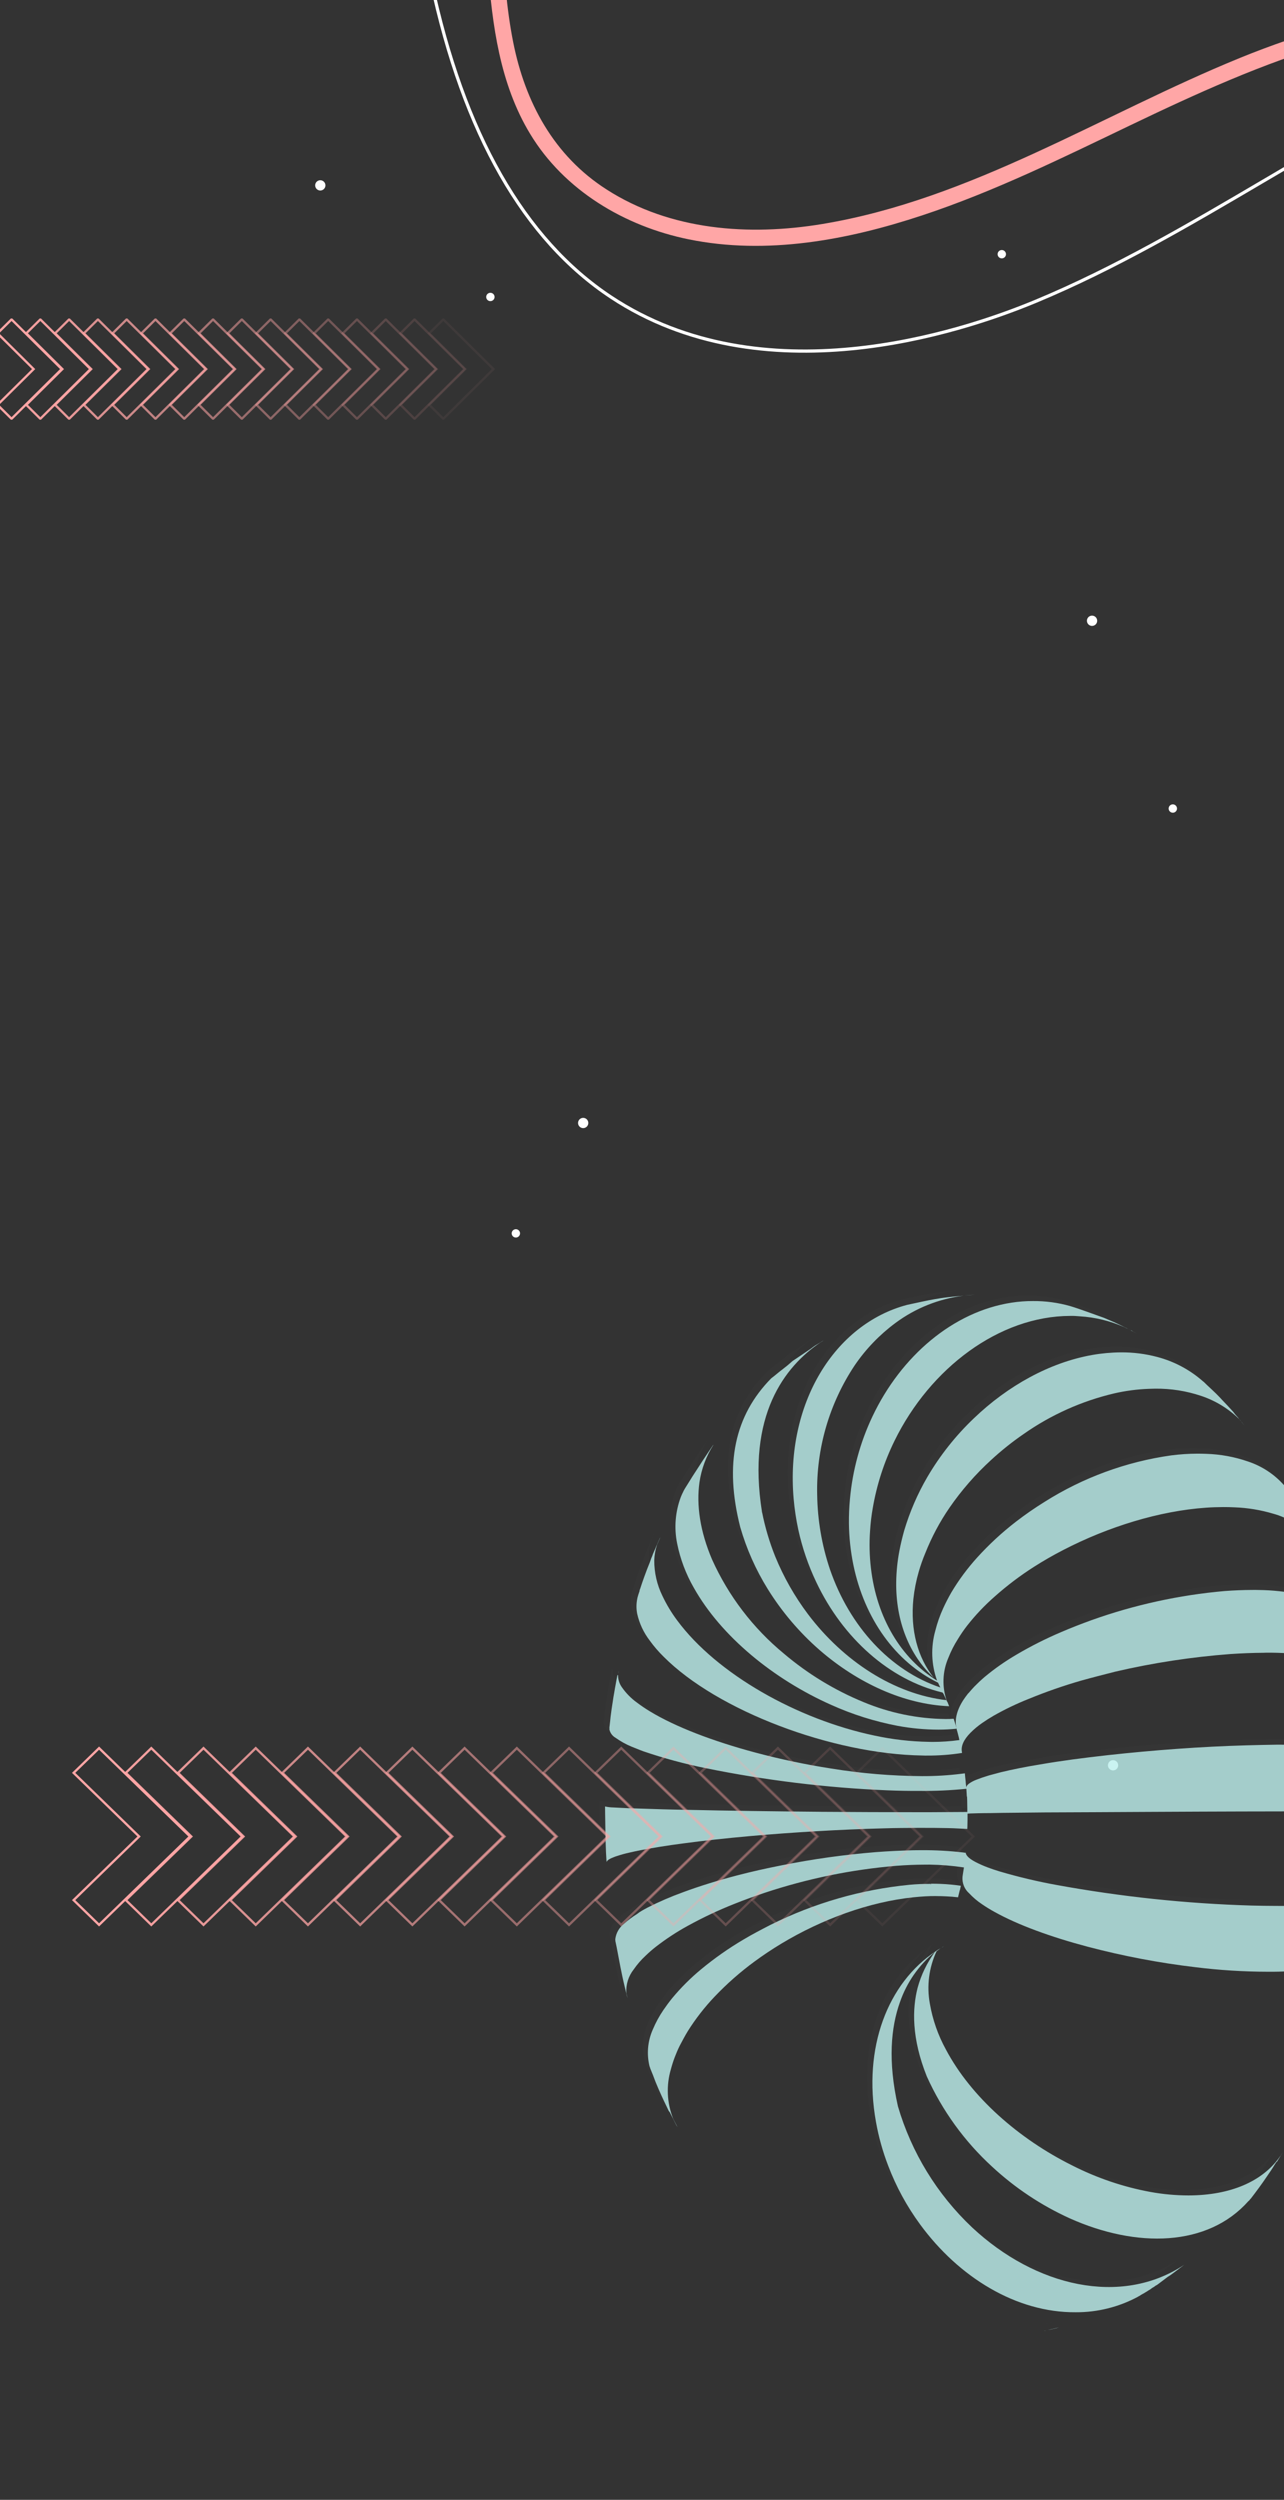 <svg width="375" height="730" viewBox="0 0 375 730" fill="none" xmlns="http://www.w3.org/2000/svg">
<rect x="0" y="0" width="375" height="730" fill="#333333" stroke="none"/>
<path d="M320.438 181.278C320.438 181.574 320.35 181.864 320.186 182.111C320.021 182.358 319.787 182.55 319.514 182.663C319.24 182.777 318.939 182.807 318.649 182.749C318.358 182.691 318.091 182.548 317.882 182.338C317.673 182.129 317.53 181.861 317.472 181.57C317.414 181.279 317.444 180.978 317.557 180.704C317.671 180.429 317.863 180.195 318.109 180.03C318.355 179.866 318.645 179.778 318.941 179.778C319.338 179.778 319.719 179.936 320 180.217C320.281 180.498 320.438 180.88 320.438 181.278Z" fill="white"/>
<path d="M170.322 329.436C171.149 329.436 171.82 328.764 171.82 327.936C171.82 327.107 171.149 326.436 170.322 326.436C169.495 326.436 168.825 327.107 168.825 327.936C168.825 328.764 169.495 329.436 170.322 329.436Z" fill="white"/>
<path d="M325.077 517C325.904 517 326.575 516.328 326.575 515.5C326.575 514.672 325.904 514 325.077 514C324.25 514 323.58 514.672 323.58 515.5C323.58 516.328 324.25 517 325.077 517Z" fill="white"/>
<path d="M95.043 54.132C95.043 54.429 94.956 54.719 94.791 54.965C94.626 55.212 94.392 55.404 94.119 55.518C93.845 55.632 93.544 55.661 93.254 55.603C92.963 55.545 92.696 55.403 92.487 55.193C92.278 54.983 92.135 54.716 92.077 54.425C92.019 54.134 92.049 53.832 92.162 53.558C92.276 53.284 92.468 53.05 92.714 52.885C92.96 52.72 93.25 52.632 93.546 52.632C93.943 52.632 94.324 52.79 94.605 53.071C94.885 53.353 95.043 53.734 95.043 54.132Z" fill="white"/>
<g clip-path="url(#clip0_2331_22434)">
<path d="M3.375 93.276L-0.722 97.335L9.817 107.783L-0.722 118.226L3.375 122.29L18.015 107.783L3.375 93.276Z" stroke="#FFA6A6" stroke-width="0.67" stroke-miterlimit="10"/>
<path opacity="0.94" d="M18.224 107.783L7.685 118.226L11.781 122.29L26.422 107.783L11.781 93.276L7.685 97.335L18.224 107.783Z" stroke="#FFA6A6" stroke-width="0.67" stroke-miterlimit="10"/>
<path opacity="0.88" d="M26.631 107.783L16.092 118.226L20.188 122.29L34.829 107.783L20.188 93.276L16.092 97.335L26.631 107.783Z" stroke="#FFA6A6" stroke-width="0.67" stroke-miterlimit="10"/>
<path opacity="0.81" d="M35.038 107.783L24.498 118.226L28.595 122.29L43.236 107.783L28.595 93.276L24.498 97.335L35.038 107.783Z" stroke="#FFA6A6" stroke-width="0.67" stroke-miterlimit="10"/>
<path opacity="0.75" d="M43.444 107.783L32.905 118.226L37.002 122.29L51.642 107.783L37.002 93.276L32.905 97.335L43.444 107.783Z" stroke="#FFA6A6" stroke-width="0.67" stroke-miterlimit="10"/>
<path opacity="0.69" d="M51.851 107.783L41.312 118.226L45.408 122.29L60.049 107.783L45.408 93.276L41.312 97.335L51.851 107.783Z" stroke="#FFA6A6" stroke-width="0.67" stroke-miterlimit="10"/>
<path opacity="0.63" d="M60.258 107.783L49.713 118.226L53.815 122.29L68.456 107.783L53.815 93.276L49.713 97.335L60.258 107.783Z" stroke="#FFA6A6" stroke-width="0.67" stroke-miterlimit="10"/>
<path opacity="0.56" d="M68.665 107.783L58.126 118.226L62.222 122.29L76.863 107.783L62.222 93.276L58.126 97.335L68.665 107.783Z" stroke="#FFA6A6" stroke-width="0.67" stroke-miterlimit="10"/>
<path opacity="0.5" d="M77.072 107.783L66.527 118.226L70.629 122.29L85.27 107.783L70.629 93.276L66.527 97.335L77.072 107.783Z" stroke="#FFA6A6" stroke-width="0.67" stroke-miterlimit="10"/>
<path opacity="0.44" d="M85.478 107.783L74.934 118.226L79.036 122.29L93.677 107.783L79.036 93.276L74.934 97.335L85.478 107.783Z" stroke="#FFA6A6" stroke-width="0.67" stroke-miterlimit="10"/>
<path opacity="0.38" d="M93.885 107.783L83.34 118.226L87.442 122.29L102.083 107.783L87.442 93.276L83.34 97.335L93.885 107.783Z" stroke="#FFA6A6" stroke-width="0.67" stroke-miterlimit="10"/>
<path opacity="0.31" d="M102.292 107.783L91.748 118.226L95.85 122.29L110.491 107.783L95.85 93.276L91.748 97.335L102.292 107.783Z" stroke="#FFA6A6" stroke-width="0.67" stroke-miterlimit="10"/>
<path opacity="0.25" d="M110.699 107.783L100.154 118.226L104.256 122.29L118.897 107.783L104.256 93.276L100.154 97.335L110.699 107.783Z" stroke="#FFA6A6" stroke-width="0.67" stroke-miterlimit="10"/>
<path opacity="0.19" d="M119.106 107.783L108.561 118.226L112.663 122.29L127.298 107.783L112.663 93.276L108.561 97.335L119.106 107.783Z" stroke="#FFA6A6" stroke-width="0.67" stroke-miterlimit="10"/>
<path opacity="0.13" d="M127.513 107.783L116.968 118.226L121.07 122.29L135.705 107.783L121.07 93.276L116.968 97.335L127.513 107.783Z" stroke="#FFA6A6" stroke-width="0.67" stroke-miterlimit="10"/>
<path opacity="0.06" d="M135.919 107.783L125.375 118.226L129.471 122.29L144.112 107.783L129.471 93.276L125.375 97.335L135.919 107.783Z" stroke="#FFA6A6" stroke-width="0.67" stroke-miterlimit="10"/>
</g>
<g opacity="0.9">
<g style="mix-blend-mode:multiply" opacity="0.1">
<g style="mix-blend-mode:multiply" opacity="0.1">
<path d="M190.542 449.076C190.454 449.239 190.379 449.408 190.318 449.583C189.84 451.027 189.574 452.534 189.531 454.055C189.514 457.627 190.32 461.155 191.887 464.365C193.09 466.917 194.548 469.341 196.238 471.6C207.805 487.228 231.271 500.463 253.78 505.198C259.044 506.342 264.409 506.962 269.795 507.047C270.11 507.062 270.417 507.067 270.753 507.066C273.393 507.065 276.03 506.888 278.647 506.534L278.483 505.781L277.984 503.848C277.915 503.683 277.874 503.509 277.864 503.331C277.172 500.852 277.779 498.017 279.714 494.953C280.143 494.293 280.641 493.613 281.19 492.912C281.233 492.887 281.273 492.857 281.308 492.822C281.836 492.204 282.375 491.578 282.995 490.925C283.955 489.964 284.939 489.035 286.066 488.049C288.983 485.629 292.094 483.454 295.369 481.546C299.535 479.075 303.859 476.88 308.313 474.975C311.153 473.758 314.131 472.588 317.163 471.512C329.702 467.022 342.767 464.16 356.035 462.996C358.753 462.799 361.419 462.69 363.994 462.685C364.67 462.664 365.321 462.678 365.953 462.689C369.954 462.727 373.942 463.155 377.86 463.966C382.723 465.047 386.273 466.734 388.446 468.92C389.128 469.617 389.697 470.416 390.133 471.288L390.836 473.758L390.772 473.317L390.696 472.97L390.794 473.301L391.933 477.735L392.141 478.59L392.189 478.654C392.855 481.523 393.6 485.412 394.226 488.362C394.123 487.907 393.94 487.475 393.684 487.085C393.213 486.355 392.597 485.73 391.875 485.248C389.663 483.681 385.951 482.472 380.83 481.786C376.628 481.232 372.392 480.972 368.153 481.007C367.876 480.997 367.583 481.033 367.306 481.024C364.193 481.115 360.994 481.277 357.708 481.51C346.391 482.369 335.155 484.09 324.099 486.659C320.743 487.507 317.377 488.363 314.119 489.272C308.926 490.73 303.816 492.467 298.811 494.476C295.291 495.876 291.874 497.521 288.585 499.399C287.406 500.071 286.267 500.795 285.287 501.485C284.057 502.339 282.904 503.3 281.842 504.357C279.817 506.409 279.002 508.322 279.355 509.995C279.357 510.081 279.371 510.167 279.396 510.25C276.034 510.773 272.635 511.028 269.232 511.013C268.769 511.025 268.301 511.008 267.86 511.004C241.403 510.599 207.867 497.871 192.223 482.135C190.741 480.682 189.386 479.104 188.174 477.42C186.396 475.112 185.145 472.442 184.51 469.599C184.224 468.137 184.234 466.632 184.541 465.175C184.599 464.877 184.675 464.582 184.769 464.294L184.796 464.173L185.222 462.907L185.238 462.793C185.283 462.608 185.387 462.411 185.43 462.244C185.472 462.077 185.43 462.244 185.43 462.244C185.771 461.177 186.176 459.994 186.587 458.841C187.101 457.424 187.651 455.964 188.243 454.538L188.678 453.35C188.774 453.143 188.83 452.949 188.913 452.768C188.996 452.571 189.069 452.369 189.132 452.165L189.853 450.507C190.045 450.025 190.253 449.564 190.472 449.095C190.692 448.626 190.865 448.141 191.084 447.672C191.132 447.535 191.226 447.414 191.274 447.276C191.251 447.381 191.215 447.483 191.164 447.578L190.948 448.095L191.426 447.009L190.847 448.34L190.542 449.076Z" fill="#BEF0ED"/>
</g>
<g style="mix-blend-mode:multiply" opacity="0.1">
<path d="M178.956 487.585C178.953 488.815 179.32 490.018 180.011 491.037C181.244 492.822 182.779 494.379 184.547 495.637C185.607 496.438 186.835 497.281 188.207 498.117C195.733 502.701 206.753 506.89 219.005 510.165C226.333 512.118 233.759 513.68 241.253 514.843C250.007 516.269 258.858 517.009 267.726 517.057C271.534 517.072 275.339 516.846 279.118 516.379C279.486 516.353 279.871 516.282 280.242 516.238C280.307 517.015 280.387 517.814 280.484 518.5L280.492 518.645C280.534 519.103 280.549 519.614 280.618 520.152C280.618 520.235 280.629 520.317 280.651 520.397C280.607 520.025 280.886 519.613 281.433 519.199C282.136 518.715 282.895 518.318 283.692 518.016C284.638 517.639 285.84 517.22 287.251 516.812C288.27 516.531 289.44 516.205 290.714 515.883C293.995 515.092 297.94 514.287 302.232 513.609C308.149 512.513 314.833 511.697 321.948 510.893C335.032 509.442 349.444 508.388 362.454 508.022C365.626 507.936 368.716 507.897 371.646 507.825C374.576 507.754 377.749 507.87 380.365 507.985C384.915 508.043 389.451 508.499 393.921 509.347C394.719 509.517 395.492 509.789 396.22 510.158C396.607 510.308 396.932 510.587 397.137 510.949C397.151 511.083 397.158 511.219 397.157 511.355L397.181 511.252L397.21 511.871C397.377 513.432 397.473 514.944 397.537 516.345C397.53 516.536 397.56 516.733 397.563 516.916L397.572 517.128C397.642 518.761 397.694 520.728 397.741 522.666L397.756 523.177C397.743 523.36 397.746 523.544 397.766 523.726C397.79 524.382 397.816 525.02 397.823 525.655L397.839 526.234C397.828 526.358 397.827 526.483 397.835 526.608C397.823 526.671 397.82 526.735 397.827 526.799C397.817 526.86 397.818 526.922 397.83 526.982C397.822 527.075 397.825 527.169 397.839 527.262L397.816 527.364C397.816 527.364 397.221 527.358 396.247 527.318L393.138 527.288C389.503 527.252 383.803 527.273 376.247 527.247L372.442 527.254C365.284 527.264 357.413 527.29 349.359 527.32L333.873 527.398C322.972 527.452 312.423 527.528 303.594 527.603L291.176 527.724C289.887 527.737 288.722 527.757 287.699 527.787C286.257 527.797 285.065 527.804 284.091 527.831C281.979 527.892 280.956 527.922 280.924 527.947C280.92 529.147 280.914 530.568 280.885 531.736C280.861 531.916 280.851 532.098 280.857 532.279C280.861 532.324 280.855 532.369 280.839 532.411C279.1 532.342 277.297 532.186 275.168 532.158C272.631 532.102 269.8 532.082 266.686 532.089C263.339 532.122 259.959 532.111 256.351 532.223C243.779 532.544 229.996 533.36 217.398 534.494C210.395 535.112 203.762 535.838 197.879 536.622C193.271 537.219 189.095 537.894 185.609 538.571L185.581 538.154L185.609 538.571C184.372 538.808 183.254 539.046 182.253 539.284C180.841 539.6 179.447 539.989 178.075 540.45C176.519 541.001 175.668 541.526 175.505 542.003L175.489 542.116L175.388 540.709L175.331 539.673L175.328 539.557C175.179 536.078 175.11 531.611 175.063 527.82L175.043 525.829C175.809 526.005 176.591 526.098 177.377 526.106C178.51 526.178 179.998 526.251 181.812 526.331L185.265 526.438L185.264 526.861L185.265 526.438C189.195 526.573 193.877 526.679 199.295 526.82C210.471 527.062 224.142 527.26 237.699 527.374L237.958 527.381C247.88 527.458 257.748 527.509 266.539 527.496L269.919 527.507C274.408 527.489 277.986 527.45 280.833 527.425C280.837 526.849 280.843 526.254 280.822 525.646L280.795 523.98L280.751 522.985C280.727 522.965 280.707 522.939 280.695 522.91L280.68 522.668L280.646 522.019L280.561 520.634C276.013 521.102 271.442 521.311 266.871 521.26C263.833 521.278 260.679 521.232 257.433 521.087C239.661 520.348 221.977 518.193 204.547 514.642C198.342 513.397 192.225 511.748 186.235 509.705C184.937 509.236 183.807 508.723 182.722 508.312C181.078 507.649 179.524 506.784 178.095 505.736C177.659 505.484 177.277 505.147 176.973 504.745C176.67 504.343 176.45 503.884 176.328 503.395L176.324 503.212C176.332 503.149 176.335 503.085 176.332 503.021L176.291 502.967L176.307 502.854L176.55 500.765L176.561 500.623L176.686 499.516C176.87 498.062 177.101 496.471 177.349 494.902L177.504 493.857C177.647 492.974 177.84 492.069 177.959 491.221L177.988 491.081L178.022 490.903L178.469 488.458L178.435 488.703L178.477 488.469C178.511 488.224 178.551 488.009 178.601 487.785C178.652 487.562 178.617 487.672 178.625 487.616C178.649 487.465 178.683 487.315 178.726 487.169L178.683 487.47C178.683 487.47 178.94 487.563 178.956 487.585Z" fill="#BEF0ED"/>
</g>
<g style="mix-blend-mode:multiply" opacity="0.1">
<path d="M179.087 486.575C179.087 486.575 179.113 486.454 179.14 486.4C179.084 486.662 179.056 486.936 178.984 487.176L179.087 486.575Z" fill="#BEF0ED"/>
</g>
<g style="mix-blend-mode:multiply" opacity="0.1">
<path d="M306.291 678.44L305.439 678.628C305.094 678.686 304.758 678.754 304.425 678.804C305.533 678.574 306.651 678.336 307.694 678.021C307.264 678.21 306.778 678.325 306.291 678.44Z" fill="#BEF0ED"/>
</g>
<g style="mix-blend-mode:multiply" opacity="0.1">
<path d="M274.182 566.708C273.967 566.87 273.701 566.987 273.459 567.136C273.62 567.014 273.803 566.876 274.077 566.77L274.182 566.708Z" fill="#BEF0ED"/>
</g>
<g style="mix-blend-mode:multiply" opacity="0.1">
<path d="M235.305 392.208C235.344 392.186 235.38 392.159 235.412 392.127L235.509 392.054L236.078 391.624C236.518 391.292 237.028 391.007 237.544 390.685C238.06 390.363 238.492 390.088 238.983 389.801C238.704 390.012 238.436 390.214 238.138 390.355C236.731 391.283 235.546 392.059 234.521 392.733C235.557 392.051 236.765 391.24 238.138 390.355C227.61 397.446 216.508 411.747 221.001 439.934C220.722 440.145 220.453 440.347 220.109 440.472C220.389 440.262 220.706 440.123 221.009 439.945C221.886 444.38 223.174 448.725 224.857 452.921C227.303 458.924 230.518 464.584 234.42 469.76C244.815 483.525 259.585 493.126 274.846 494.87L274.293 493.602L274.017 493.035L273.803 492.64C258.339 488.975 244.704 476.814 236.948 460.448C234.613 455.556 232.849 450.41 231.691 445.114C231.052 442.118 230.593 439.087 230.315 436.036C227.92 408.306 242.227 385.075 263.461 379.459C265.147 379.08 266.591 378.781 267.81 378.519C267.885 378.462 268.038 378.465 268.183 378.456C269.345 378.186 270.429 377.991 271.483 377.802C272.537 377.613 274.011 377.376 275.397 377.224C275.951 377.176 276.5 377.099 277.075 377.035C277.987 376.97 278.923 376.871 279.972 376.786C272.773 377.667 265.925 380.399 260.096 384.715C255.454 388.144 251.422 392.329 248.168 397.095C240.64 408.319 236.767 421.596 237.082 435.107C237.12 437.779 237.315 440.446 237.669 443.095C238.248 447.789 239.309 452.412 240.836 456.889C246.59 473.619 258.495 486.48 273.048 491.372L273.104 491.448C272.871 490.983 272.622 490.497 272.403 490.005C259.993 483.932 250.921 471.36 247.68 455.615C246.86 451.593 246.424 447.502 246.378 443.397C246.347 441.031 246.44 438.664 246.656 436.308C247.392 427.892 249.618 419.674 253.23 412.038C261.627 394.333 276.85 381.404 293.881 378.794C299.582 377.909 305.406 378.247 310.966 379.784C313.964 380.673 317.893 382.124 320.827 383.196C321.816 383.612 322.813 384.04 323.724 384.464C324.131 384.646 324.511 384.814 324.915 385.015L325.338 385.218C325.923 385.501 326.554 385.801 327.163 386.116L327.381 386.204L327.532 386.293L327.756 386.41L328.311 386.699L328.262 386.635L328.311 386.699L328.823 386.953L328.75 386.856L329.198 387.092L329.246 387.156L330.53 387.873C329.729 387.415 328.915 386.985 328.101 386.554L326.732 385.902C322.647 384.107 318.277 383.052 313.823 382.786C312.911 382.716 312.028 382.641 311.054 382.668C290.366 382.712 270.236 397.83 259.744 419.123C256.696 425.332 254.553 431.947 253.383 438.764C253.002 440.947 252.74 443.148 252.598 445.36C252.346 449.026 252.434 452.707 252.86 456.357C254.552 470.81 261.606 482.629 272.174 489.166C270.487 484.469 270.309 479.363 271.665 474.561C272.227 472.332 272.99 470.159 273.945 468.068C274.626 466.559 275.415 465.036 276.306 463.47L276.444 463.652L276.306 463.47C278.485 459.803 281.031 456.367 283.904 453.213C287.342 449.405 291.115 445.913 295.177 442.778C297.872 440.743 300.664 438.769 303.577 436.957C314.8 429.869 327.399 425.245 340.542 423.39C343.105 423.065 345.685 422.896 348.269 422.883C349.111 422.905 349.967 422.899 350.769 422.934C354.933 423.066 359.053 423.826 362.99 425.187C367.035 426.521 370.656 428.898 373.489 432.078C374.15 432.831 374.755 433.631 375.297 434.473L375.795 435.311L378.899 441.296L379.012 441.446L379.183 441.806L379.443 442.15C380.527 444.501 381.75 447.438 382.815 449.719C382.295 448.709 381.668 447.759 380.944 446.884C378.144 443.77 374.51 441.523 370.473 440.409C366.785 439.302 362.97 438.67 359.122 438.528C358.064 438.467 356.98 438.459 355.836 438.463C354.154 438.469 352.497 438.507 350.788 438.633C337.159 439.585 322.242 444.19 309.156 450.953C306.196 452.48 303.335 454.118 300.613 455.871C296.548 458.427 292.693 461.304 289.086 464.474C286.115 467.067 283.399 469.936 280.974 473.045C279.997 474.292 279.096 475.597 278.277 476.953C277.168 478.683 276.233 480.519 275.486 482.433C273.748 486.462 273.603 491.001 275.078 495.133L275.127 495.197L275.241 495.348L275.734 496.56C262.496 496.02 249.036 489.829 237.915 480.17C232.007 475.013 226.901 469.004 222.765 462.341C219.263 456.717 216.559 450.634 214.729 444.266C210.061 425.872 213.05 411.678 223.813 400.768L224.18 400.406C224.249 400.371 224.31 400.325 224.363 400.269C225.007 399.782 225.632 399.226 226.325 398.669C226.529 398.515 226.7 398.385 226.883 398.247L227.012 398.15C228.171 397.274 229.103 396.453 229.924 395.799C229.022 396.48 228.053 397.296 226.883 398.247C227.981 397.334 229.054 396.456 230.007 395.686C231.462 394.755 233.565 393.387 235.305 392.208Z" fill="#BEF0ED"/>
</g>
<g style="mix-blend-mode:multiply" opacity="0.1">
<path d="M187.6 555.428C190.978 553.712 194.46 552.208 198.026 550.927C202.746 549.184 208.068 547.525 213.701 546.053C217.928 544.952 222.252 543.98 226.71 543.074C235.82 541.247 245.03 539.956 254.291 539.208C257.971 538.924 261.577 538.764 265.01 538.666C265.868 538.642 266.692 538.661 267.529 538.653C271.638 538.611 275.747 538.831 279.829 539.312L280.477 539.412L280.53 539.102C280.434 540.001 281.349 541.013 283.317 542.056C284.498 542.676 285.719 543.219 286.971 543.68C288.003 544.064 289.229 544.436 290.465 544.868C295.954 546.488 301.525 547.813 307.155 548.839C325.91 552.265 344.897 554.271 363.954 554.841C366.441 554.918 368.898 554.935 371.25 554.946C376.993 555.018 382.734 554.699 388.434 553.99C390.099 553.773 391.746 553.431 393.36 552.967C395.326 552.377 396.483 551.655 396.817 550.846C396.817 550.846 396.817 550.846 396.892 550.789L396.939 550.517L396.906 550.964L396.642 553.204L396.32 556.195L396.174 557.385L395.805 559.956C395.486 561.765 395.247 563.547 394.983 565.163C394.888 565.572 394.83 565.987 394.772 566.401C394.756 566.556 394.732 566.71 394.698 566.862L394.621 567.139L394.603 567.271C394.027 569.122 391.966 570.679 388.536 571.852C386.29 572.582 383.982 573.106 381.642 573.417C377.347 573.995 373.017 574.267 368.684 574.232C361.622 574.197 354.569 573.729 347.564 572.833C336.949 571.588 326.434 569.601 316.097 566.887C305.305 564.028 295.643 560.499 288.815 556.703C287.434 555.925 286.28 555.245 285.126 554.431C283.783 553.522 282.545 552.466 281.434 551.284C279.841 549.553 279.195 547.917 279.475 546.457C279.477 546.375 279.489 546.292 279.51 546.212L279.567 545.798L279.728 544.783L279.9 543.692C276.566 543.191 273.203 542.914 269.833 542.864L268.315 542.864C265.674 542.88 262.949 542.993 260.141 543.203C247.076 544.297 234.189 546.943 221.75 551.085C218.689 552.099 215.705 553.172 212.846 554.32C208.192 556.171 203.656 558.307 199.264 560.715C195.987 562.51 192.857 564.563 189.906 566.855C188.885 567.66 187.906 568.517 186.973 569.424C185.642 570.638 184.453 571.999 183.429 573.483C181.876 575.446 181.116 577.922 181.299 580.419L181.362 580.658C181.463 581.037 181.558 581.454 181.684 581.865L181.445 581.169L180.757 578.316C179.933 574.993 179.141 570.617 178.443 566.947L178.079 565.215L178.045 564.634C178.147 563.762 178.42 562.92 178.85 562.155C179.28 561.391 179.857 560.719 180.549 560.18C181.72 559.109 182.989 558.151 184.339 557.318C185.392 556.657 186.437 556.054 187.6 555.428Z" fill="#BEF0ED"/>
</g>
<g style="mix-blend-mode:multiply" opacity="0.1">
<path d="M223.565 560.454C236.252 554.131 249.992 550.19 264.101 548.827C266.17 548.664 268.221 548.566 270.228 548.568L270.333 548.707L270.431 548.836L270.303 548.511C271.312 548.508 272.289 548.529 273.245 548.566C275.206 548.649 277.162 548.832 279.105 549.114L278.901 550.094L278.858 550.261L278.832 550.383L278.767 550.431L278.303 552.316C277.188 552.18 276.039 552.087 274.854 552.037C273.921 551.984 272.963 551.965 271.983 551.963L271.772 551.684L271.845 551.781L271.983 551.963C269.768 551.961 267.555 552.079 265.354 552.316C252.43 553.645 238.68 558.634 226.691 565.866C223.998 567.479 221.393 569.21 218.918 571.045C214.7 574.125 210.768 577.579 207.171 581.366C204.251 584.444 201.642 587.803 199.384 591.394L199.189 591.002L199.384 591.394C198.49 592.845 197.736 594.325 197.009 595.684C195.929 597.876 195.068 600.169 194.44 602.53C193.043 607.258 193.268 612.317 195.077 616.903L195.272 617.295L196.371 619.399C196.095 619.034 195.903 618.623 195.7 618.22L195.659 618.166L194.102 615.076L193.993 614.821L193.92 614.725L193.782 614.542L193.186 613.306C192.664 612.234 192.151 611.154 191.666 610.087C191.102 608.827 190.489 607.435 190.028 606.266L189.724 605.484L189.173 604.062L189.043 603.756L188.432 602.211L188.28 601.719L188.231 601.654C187.342 598.061 187.681 594.274 189.194 590.895C190.022 588.885 191.063 586.97 192.297 585.18C193.095 584.004 193.917 582.861 194.89 581.671L195.061 582.098L194.89 581.671C197.424 578.619 200.237 575.812 203.293 573.285C207.189 570.054 211.341 567.144 215.708 564.584C218.187 563.268 220.822 561.801 223.565 560.454Z" fill="#BEF0ED"/>
</g>
<g style="mix-blend-mode:multiply" opacity="0.1">
<path d="M303.553 678.989L303.427 679L303.801 678.937L303.553 678.989Z" fill="#BEF0ED"/>
</g>
<g style="mix-blend-mode:multiply" opacity="0.1">
<path d="M283.287 376.442C282.205 376.483 281.126 376.573 280.093 376.678L283.287 376.442Z" fill="#BEF0ED"/>
</g>
<g style="mix-blend-mode:multiply" opacity="0.1">
<path d="M202.727 431.276C201.797 437.947 202.909 445.604 206.408 453.787L206.289 453.876L206.408 453.787C211.199 464.443 218.38 473.853 227.394 481.287C234.361 487.197 242.213 491.974 250.664 495.445C258.241 498.62 266.357 500.31 274.571 500.423C275.367 500.428 276.212 500.363 276.917 500.337L277.483 502.135L277.79 503.235C276.038 503.417 274.278 503.508 272.517 503.508L272.619 503.33L272.517 503.508C268.508 503.504 264.509 503.138 260.565 502.417C253.866 501.131 247.339 499.073 241.114 496.284C224.265 488.775 208.995 476.28 201.023 462.085C201.255 461.663 201.5 461.242 201.757 460.823C201.508 461.23 201.267 461.648 201.015 462.074C198.686 458.058 197.041 453.683 196.145 449.128C195.224 444.61 195.595 439.924 197.214 435.607C197.289 435.551 197.292 435.397 197.345 435.289C197.508 434.88 197.708 434.476 197.909 434.071L198.069 433.748C198.179 433.513 198.307 433.281 198.433 433.068L198.487 433.028C199.035 432.125 199.64 431.162 200.259 430.172C200.36 429.994 200.47 429.827 200.591 429.652C202.526 426.589 204.708 423.271 206.666 420.394L206.784 420.304C204.666 423.631 203.283 427.371 202.727 431.276Z" fill="#BEF0ED"/>
</g>
<g style="mix-blend-mode:multiply" opacity="0.1">
<path d="M267.152 647.956C263.301 642.691 260.169 636.937 257.839 630.845C256.251 626.678 255.054 622.372 254.263 617.983C250.386 596.261 257.756 577.443 271.746 568.193C272.175 567.869 272.654 567.609 273.113 567.347C272.791 567.59 272.501 567.809 271.975 568.206C269.733 572.974 269.028 578.32 269.956 583.506C270.768 588.217 272.354 592.762 274.65 596.956C281.983 610.774 295.931 623.036 311.561 630.808C318.761 634.458 326.447 637.057 334.385 638.525C338.059 639.199 341.786 639.539 345.521 639.541C357.934 639.524 367.035 635.366 371.956 628.531C372.052 628.458 372.122 628.304 372.194 628.199C372.266 628.094 372.194 628.199 372.258 628.15C372.323 628.101 372.258 628.15 372.258 628.15C372.529 627.727 372.778 627.32 373.008 626.91C372.839 627.223 372.633 627.53 372.475 627.835C372.079 628.471 371.726 629.075 371.33 629.711C371.33 629.711 371.244 629.776 371.212 629.8C371.178 629.837 371.138 629.867 371.094 629.89C370.729 630.434 370.365 630.979 370.015 631.564C369.664 632.149 369.385 632.495 369.056 632.996C368.727 633.498 368.52 633.805 368.266 634.183C366.959 636.114 365.159 638.553 363.637 640.511C363.444 640.657 363.323 640.9 363.173 641.081C363.127 641.108 363.084 641.141 363.045 641.178L362.98 641.227C351.09 654.64 330.325 655.029 310.794 646.291C302.445 642.503 294.763 637.39 288.046 631.149C280.003 623.761 273.536 614.824 269.031 604.875C264.54 593.615 264.794 585.043 266.402 578.956C267.394 575.166 269.091 571.596 271.405 568.434C266.697 572.281 263.156 577.367 261.182 583.117C258.593 590.384 257.611 600.247 260.599 613.468C264.556 626.98 272.036 639.196 282.27 648.864C300.72 666.106 325.704 672.04 344.226 659.773C344.537 659.538 344.87 659.286 345.203 659.035L344.838 659.311C344.731 659.392 344.634 659.465 344.537 659.538L344.366 659.668C344.108 659.862 343.85 660.057 343.592 660.251L342.873 660.795C342.755 660.884 342.658 660.957 342.551 661.038C342.164 661.33 341.767 661.63 341.381 661.922C340.747 662.4 340.103 662.887 339.391 663.306C339.201 663.433 339.018 663.571 338.844 663.72C338.607 663.898 338.393 664.06 338.178 664.222L337.899 664.433C337.77 664.53 337.63 664.636 337.491 664.741L337.351 664.847C337.115 665.025 336.9 665.187 336.664 665.366C336.428 665.544 336.181 665.73 335.853 665.877C335.703 665.99 335.542 666.112 335.402 666.217L334.827 666.55C334.645 666.688 334.451 666.834 334.28 666.964L333.64 667.345C333.64 667.345 333.576 667.394 333.544 667.418C333.308 667.597 333.023 667.711 332.77 667.868C332.576 667.993 332.374 668.106 332.166 668.206L332.059 668.287L331.559 668.563C331.484 668.62 331.43 668.661 331.344 668.725L330.785 669.012C330.785 669.012 330.785 669.012 330.71 669.069C325.127 672.087 318.873 673.65 312.526 673.613C295.345 673.723 278.487 663.456 267.152 647.956Z" fill="#BEF0ED"/>
</g>
<g style="mix-blend-mode:multiply" opacity="0.1">
<path d="M360.977 413.522L360.669 413.114C357.467 409.882 353.546 407.453 349.227 406.024C344.914 404.579 340.389 403.87 335.841 403.926C335.216 403.925 334.568 403.96 333.933 403.967C330.532 404.102 327.151 404.55 323.833 405.306C314.342 407.54 305.365 411.567 297.385 417.169C294.055 419.461 290.89 421.986 287.916 424.724C283.333 428.909 279.24 433.601 275.715 438.709C272.897 442.831 270.54 447.251 268.69 451.888C267.961 453.658 267.342 455.471 266.837 457.317C266.09 459.91 265.566 462.562 265.27 465.244C264.353 474.367 266.516 482.344 271.253 488.327L271.44 488.574L271.253 488.327L271.489 488.638C271.406 488.504 271.311 488.379 271.205 488.262C264.133 481.666 260.128 471.876 260.271 460.387C260.294 457.303 260.595 454.226 261.169 451.195C261.539 449.229 262.012 447.287 262.573 445.262C264.198 439.807 266.464 434.564 269.324 429.643C273.031 423.315 277.607 417.538 282.919 412.481C292.868 402.927 305.127 396.164 317.485 393.998C320.259 393.492 323.072 393.235 325.892 393.23C329.479 393.203 333.054 393.656 336.52 394.578C341.451 395.883 346.011 398.315 349.843 401.681L350.069 401.847L351.1 402.856C351.959 403.657 352.828 404.451 353.665 405.269L354.834 406.46L355.417 407.099C356.516 408.241 357.583 409.408 358.666 410.597L359.169 411.263C359.436 411.617 359.769 411.923 360.055 412.28L360.241 412.526L360.404 412.741L361.214 413.68C361.417 413.949 361.644 414.249 361.879 414.561L362.99 416.032L361.968 414.679L360.977 413.522Z" fill="#BEF0ED"/>
</g>
</g>
<path opacity="0.9" d="M192.095 450.686C192.006 450.848 191.931 451.018 191.87 451.192C191.392 452.637 191.127 454.144 191.083 455.665C191.066 459.237 191.872 462.764 193.439 465.974C194.642 468.526 196.1 470.95 197.79 473.209C209.357 488.838 232.823 502.073 255.332 506.807C260.596 507.952 265.961 508.572 271.347 508.657L272.305 508.675C274.943 508.677 277.578 508.496 280.191 508.132L280.035 507.39C279.898 506.785 279.71 506.135 279.536 505.457C279.47 505.288 279.427 505.111 279.408 504.93C278.724 502.462 279.331 499.626 281.267 496.563C281.695 495.902 282.193 495.223 282.742 494.521C282.779 494.488 282.819 494.458 282.861 494.432C283.389 493.814 283.928 493.188 284.547 492.535C285.499 491.563 286.484 490.634 287.619 489.658C290.535 487.238 293.647 485.063 296.921 483.156C301.112 480.685 305.461 478.494 309.94 476.595C312.781 475.378 315.758 474.208 318.793 473.114C331.335 468.637 344.397 465.782 357.663 464.616C360.372 464.408 363.047 464.311 365.633 464.297C366.297 464.284 366.94 464.287 367.581 464.309C371.582 464.347 375.569 464.775 379.487 465.586C384.343 466.657 387.9 468.354 390.074 470.54C390.768 471.223 391.359 472.004 391.825 472.859L391.866 472.913C392.103 473.762 392.315 474.58 392.558 475.391L392.497 474.931L392.428 474.595L392.508 474.923C392.922 476.432 393.309 477.927 393.655 479.368L393.862 480.223L393.911 480.287C394.577 483.156 395.322 487.045 395.948 489.995C395.845 489.54 395.661 489.108 395.406 488.719C394.932 487.985 394.313 487.356 393.588 486.87C391.377 485.304 387.673 484.105 382.544 483.409C378.339 482.855 374.1 482.592 369.859 482.619C369.59 482.62 369.307 482.648 369.019 482.646C365.895 482.662 362.658 482.796 359.333 483.014C348.018 483.867 336.786 485.586 325.734 488.155C322.368 489.011 319.002 489.867 315.743 490.777C310.534 492.282 305.411 494.068 300.395 496.128C296.875 497.529 293.456 499.17 290.162 501.041C288.99 501.723 287.852 502.448 286.872 503.137C285.637 503.986 284.484 504.948 283.426 506.009C281.401 508.061 280.598 509.966 280.94 511.647C280.939 511.73 280.95 511.812 280.973 511.892C277.614 512.424 274.217 512.682 270.817 512.665C270.354 512.678 269.886 512.66 269.436 512.646C242.988 512.251 209.451 499.523 193.8 483.776C192.32 482.327 190.968 480.753 189.758 479.072C187.981 476.764 186.73 474.094 186.094 471.251C185.808 469.789 185.819 468.285 186.125 466.827C186.178 466.528 186.255 466.233 186.354 465.946L186.38 465.825L186.809 464.54L186.769 464.486C186.814 464.301 186.918 464.104 186.972 463.929C187.025 463.754 186.972 463.929 186.972 463.929C187.313 462.862 187.718 461.679 188.139 460.518C188.643 459.109 189.203 457.641 189.785 456.223L190.212 455.024C190.316 454.828 190.372 454.634 190.455 454.453C190.538 454.272 190.617 454.044 190.673 453.85L191.405 452.184C191.587 451.71 191.795 451.249 192.017 450.761C192.238 450.273 192.417 449.818 192.636 449.349C192.684 449.212 192.778 449.09 192.826 448.953C192.804 449.058 192.767 449.16 192.717 449.255L192.501 449.772L192.971 448.675L192.391 450.007C192.271 450.249 192.183 450.467 192.095 450.686Z" fill="#BEF0ED"/>
<path opacity="0.9" d="M180.509 489.194C180.503 490.424 180.876 491.626 181.575 492.638C182.803 494.426 184.334 495.986 186.1 497.246C187.275 498.13 188.494 498.954 189.752 499.715C197.278 504.3 208.316 508.491 220.55 511.763C227.879 513.724 235.308 515.29 242.806 516.453C251.56 517.873 260.411 518.613 269.279 518.666C273.087 518.682 276.892 518.455 280.671 517.988C281.05 517.954 281.416 517.881 281.795 517.847C281.859 518.624 281.929 519.432 282.018 520.107L282.026 520.252C282.076 520.72 282.091 521.231 282.193 521.812C282.192 521.895 282.203 521.977 282.226 522.057C282.182 521.686 282.452 521.262 283 520.849C283.703 520.364 284.465 519.97 285.267 519.676C286.213 519.299 287.414 518.881 288.818 518.462C289.845 518.192 291.014 517.865 292.281 517.533C295.561 516.741 299.506 515.937 303.79 515.248C309.748 514.205 316.41 513.338 323.515 512.543C336.599 511.092 351.003 510.027 364.02 509.672C367.19 509.583 370.254 509.517 373.212 509.475C376.415 509.473 379.321 509.526 381.932 509.634C386.478 509.695 391.011 510.148 395.48 510.986C396.28 511.163 397.054 511.439 397.786 511.807C398.174 511.957 398.498 512.237 398.703 512.598C398.718 512.733 398.724 512.869 398.724 513.004L398.748 512.902L398.776 513.521C398.943 515.081 399.04 516.593 399.103 517.995C399.096 518.186 399.126 518.382 399.13 518.565L399.138 518.778C399.208 520.411 399.271 522.37 399.307 524.315L399.322 524.827C399.315 525.01 399.318 525.193 399.332 525.376L399.401 527.297C399.399 527.517 399.391 527.709 399.405 527.883C399.394 528.001 399.393 528.12 399.404 528.239L399.385 528.438L399.434 528.502C399.424 528.563 399.425 528.625 399.437 528.685C399.427 528.775 399.427 528.865 399.438 528.954L399.423 529.067L397.854 529.021C397.076 529.019 396.042 528.99 394.745 528.991C391.11 528.955 385.41 528.976 377.854 528.95L374.038 528.966C366.891 528.968 359.009 529.002 350.955 529.031L335.469 529.109C324.568 529.164 314.019 529.239 305.236 529.263L292.826 529.395C291.537 529.408 290.372 529.428 289.349 529.458C287.907 529.468 286.715 529.475 285.741 529.502C283.62 529.552 282.606 529.593 282.574 529.617C282.58 530.81 282.574 532.23 282.535 533.406C282.516 533.587 282.506 533.769 282.507 533.95C282.519 533.998 282.516 534.048 282.497 534.093C280.758 534.023 278.955 533.868 276.826 533.84C274.289 533.784 271.458 533.763 268.344 533.771C264.997 533.804 261.617 533.793 258.017 533.915C245.445 534.237 231.662 535.052 219.056 536.175C212.061 536.804 205.42 537.52 199.545 538.314C194.938 538.911 190.761 539.587 187.276 540.263L187.247 539.846L187.276 540.263C186.038 540.5 184.92 540.738 183.919 540.976C182.505 541.284 181.11 541.673 179.742 542.142C178.185 542.693 177.334 543.218 177.182 543.687C177.182 543.687 177.129 543.727 177.156 543.808L177.065 542.393L177.008 541.357L176.996 541.231C176.848 537.752 176.776 533.304 176.729 529.512L176.709 527.521C177.478 527.698 178.262 527.795 179.051 527.809C180.184 527.881 181.673 527.954 183.487 528.034C184.528 528.074 185.65 528.086 186.939 528.141L186.938 528.564L186.939 528.141C190.869 528.276 195.592 528.436 200.961 528.512C212.145 528.766 225.808 528.952 239.374 529.077L239.632 529.084C249.554 529.161 259.414 529.202 268.213 529.199L271.585 529.199C276.074 529.182 279.661 529.153 282.508 529.128C282.503 528.541 282.517 527.957 282.496 527.349L282.469 525.684L282.434 524.699C282.434 524.699 282.393 524.645 282.377 524.624L282.352 524.39L282.318 523.741L282.232 522.356C277.685 522.824 273.114 523.033 268.543 522.982C265.505 523 262.342 522.943 259.105 522.809C241.333 522.066 223.649 519.91 206.219 516.364C200.011 515.115 193.891 513.463 187.899 511.416C186.6 510.947 185.479 510.445 184.393 510.034C182.758 509.355 181.206 508.49 179.767 507.458C179.327 507.21 178.943 506.874 178.639 506.472C178.335 506.069 178.117 505.608 177.999 505.117C177.999 505.117 177.943 505.042 177.985 504.942C177.998 504.879 178.001 504.815 177.993 504.751L178.008 504.638L177.968 504.584L178.211 502.495L178.222 502.353L178.336 501.254C178.52 499.801 178.743 498.199 178.999 496.64L179.155 495.595C179.297 494.712 179.49 493.807 179.609 492.959L179.638 492.819L179.672 492.642L180.119 490.197L180.077 490.431C180.1 490.355 180.115 490.276 180.119 490.197L180.251 489.523C180.251 489.523 180.267 489.41 180.275 489.354C180.299 489.203 180.333 489.054 180.376 488.907C180.371 489.008 180.357 489.109 180.334 489.208C180.334 489.208 180.492 489.173 180.509 489.194Z" fill="#BEF0ED"/>
<path opacity="0.9" d="M180.647 488.195C180.647 488.195 180.674 488.074 180.7 488.02C180.645 488.281 180.616 488.556 180.544 488.796L180.647 488.195Z" fill="#BEF0ED"/>
<path opacity="0.9" d="M307.854 680.04L306.991 680.237L305.977 680.413C307.085 680.183 308.206 679.926 309.247 679.63C308.809 679.809 308.33 679.934 307.854 680.04Z" fill="#BEF0ED"/>
<path opacity="0.9" d="M275.745 568.31C275.52 568.48 275.254 568.596 275.012 568.745C275.173 568.624 275.356 568.486 275.63 568.38L275.745 568.31Z" fill="#BEF0ED"/>
<path opacity="0.9" d="M236.857 393.817L237.061 393.663L237.63 393.233C238.071 392.901 238.589 392.627 239.105 392.305C239.62 391.983 240.053 391.708 240.536 391.41C240.257 391.621 239.988 391.823 239.69 391.964C238.275 392.881 237.11 393.66 236.073 394.342C237.11 393.66 238.318 392.849 239.69 391.964C229.154 399.044 218.071 413.348 222.545 441.532C222.262 441.732 221.967 441.916 221.662 442.082C221.941 441.871 222.258 441.733 222.562 441.554C223.438 445.99 224.727 450.334 226.41 454.531C228.862 460.53 232.076 466.189 235.972 471.369C246.367 485.134 261.14 494.716 276.399 496.479L275.805 495.157L275.537 494.601L275.269 494.247C259.797 490.571 246.181 478.412 238.407 462.045C236.074 457.151 234.31 452.006 233.149 446.71C232.505 443.713 232.049 440.678 231.784 437.624C229.389 409.893 243.685 386.671 264.931 381.047C266.617 380.667 268.061 380.369 269.279 380.107C269.399 380.076 269.521 380.052 269.644 380.033C270.814 379.774 271.898 379.579 272.952 379.39C274.006 379.201 275.48 378.964 276.866 378.812C277.42 378.764 277.979 378.679 278.544 378.623C279.456 378.558 280.392 378.458 281.442 378.374C274.242 379.255 267.394 381.987 261.565 386.303C256.924 389.733 252.892 393.918 249.637 398.683C242.18 409.873 238.349 423.085 238.661 436.528C238.77 443.927 240.028 451.265 242.39 458.277C248.137 474.996 260.049 487.868 274.602 492.761L274.659 492.836C274.426 492.371 274.177 491.885 273.968 491.385C261.548 485.32 252.486 472.74 249.235 457.004C248.411 452.982 247.975 448.89 247.932 444.785C247.911 442.429 248.011 440.074 248.234 437.729C248.989 429.382 251.208 421.234 254.791 413.658C263.179 395.942 278.411 383.024 295.433 380.403C297.508 380.081 299.605 379.923 301.705 379.933C305.367 379.904 309.014 380.397 312.538 381.396C315.525 382.293 319.392 383.773 322.387 384.816C323.376 385.232 324.373 385.66 325.244 386.031L326.435 386.581L326.858 386.784L328.691 387.693L328.901 387.77L329.071 387.861C329.139 387.909 329.21 387.951 329.284 387.987L329.839 388.276L329.791 388.212L329.831 388.265L330.341 388.538L330.26 388.431L330.715 388.677L330.764 388.741L332.047 389.458C331.244 389.019 330.44 388.581 329.616 388.158L328.246 387.506C324.162 385.711 319.792 384.656 315.338 384.39C314.418 384.309 313.543 384.245 312.569 384.272C291.881 384.316 271.689 399.463 261.259 420.727C258.211 426.936 256.068 433.551 254.898 440.368C254.512 442.55 254.25 444.752 254.113 446.963C253.848 450.632 253.932 454.317 254.364 457.969C256.056 472.422 263.111 484.242 273.678 490.778C271.988 486.082 271.81 480.975 273.17 476.173C273.729 473.944 274.492 471.77 275.449 469.68C276.13 468.171 276.919 466.648 277.81 465.082L277.948 465.264L277.81 465.082C279.994 461.411 282.54 457.969 285.41 454.807C288.853 451.009 292.624 447.523 296.681 444.39C299.38 442.308 302.184 440.365 305.082 438.569C316.304 431.481 328.903 426.857 342.046 425.003C344.608 424.672 347.189 424.503 349.773 424.495C350.607 424.506 351.471 424.511 352.273 424.546C356.434 424.67 360.553 425.426 364.487 426.788C368.535 428.124 372.16 430.505 374.993 433.691C375.654 434.443 376.259 435.243 376.802 436.085L377.299 436.923L380.395 442.897L380.517 443.058L380.687 443.419L380.885 443.792C381.977 446.154 383.246 449.04 384.258 451.361C383.737 450.352 383.11 449.401 382.386 448.526C379.59 445.407 375.955 443.159 371.916 442.051C368.227 440.944 364.413 440.312 360.564 440.17C359.506 440.109 358.422 440.101 357.27 440.094C355.596 440.111 353.939 440.148 352.231 440.275C338.612 441.219 323.684 445.832 310.599 452.595C307.638 454.122 304.778 455.76 302.058 457.494C298.003 460.076 294.162 462.977 290.569 466.17C287.601 468.763 284.882 471.629 282.449 474.73C281.479 475.984 280.582 477.293 279.76 478.649C278.654 480.38 277.719 482.216 276.969 484.129C275.227 488.157 275.081 492.697 276.561 496.829L276.602 496.882L276.723 497.043L277.198 498.253C263.96 497.713 250.46 491.468 239.371 481.852C233.466 476.699 228.362 470.694 224.229 464.034C220.733 458.407 218.029 452.324 216.193 445.959C211.526 427.565 214.525 413.363 225.277 402.461L225.696 402.145C225.76 402.112 225.819 402.068 225.867 402.015C226.512 401.529 227.14 400.953 227.829 400.416C228.033 400.262 228.205 400.132 228.388 399.994L228.516 399.897C229.676 399.021 230.607 398.2 231.428 397.546C230.527 398.227 229.517 398.989 228.39 399.975C229.488 399.062 230.564 398.165 231.514 397.414C233.047 396.408 235.152 394.953 236.857 393.817Z" fill="#BEF0ED"/>
<path opacity="0.9" d="M189.152 557.038C192.53 555.321 196.013 553.818 199.578 552.536C204.29 550.782 209.621 549.134 215.254 547.662C219.48 546.561 223.804 545.589 228.209 544.724C237.319 542.897 246.528 541.606 255.79 540.857C259.47 540.573 263.075 540.413 266.509 540.316C267.359 540.281 268.19 540.31 269.019 540.292C273.132 540.258 277.243 540.482 281.327 540.961L281.976 541.061L282.021 540.741C281.932 541.651 282.84 542.652 284.808 543.695C285.992 544.31 287.212 544.852 288.462 545.319C289.494 545.703 290.666 546.116 291.948 546.497C297.433 548.116 303.001 549.438 308.629 550.456C327.384 553.882 346.371 555.889 365.429 556.458C367.907 556.525 370.372 556.552 372.724 556.563C378.467 556.632 384.208 556.313 389.908 555.608C391.577 555.393 393.225 555.045 394.838 554.566C396.792 553.984 397.957 553.272 398.302 552.456C398.302 552.456 398.356 552.415 398.377 552.399L398.417 552.116L398.391 552.574L398.137 554.805L397.798 557.793L397.651 558.983C397.53 559.85 397.42 560.709 397.274 561.544C396.963 563.364 396.724 565.146 396.46 566.762C396.37 567.168 396.303 567.578 396.26 567.992L396.175 568.461L396.098 568.738C396.098 568.738 396.139 568.792 396.08 568.87C395.504 570.72 393.443 572.277 390.013 573.451C387.767 574.181 385.459 574.704 383.119 575.016C378.841 575.577 374.529 575.836 370.215 575.79C363.161 575.777 356.114 575.333 349.114 574.461C338.522 573.206 328.031 571.213 317.717 568.496C306.933 565.647 297.271 562.119 290.453 558.315C289.185 557.622 287.954 556.864 286.764 556.042C285.411 555.138 284.166 554.082 283.054 552.893C282.376 552.298 281.846 551.552 281.508 550.716C281.169 549.88 281.03 548.976 281.103 548.077C281.104 548.001 281.115 547.925 281.135 547.851L281.193 547.436L281.353 546.421L281.525 545.331C278.191 544.829 274.828 544.553 271.458 544.503L269.948 544.513C267.315 544.524 264.59 544.637 261.774 544.852C248.708 545.948 235.819 548.59 223.375 552.724C220.322 553.749 217.338 554.821 214.479 555.969C209.822 557.815 205.286 559.951 200.897 562.365C197.62 564.159 194.491 566.212 191.54 568.504C190.516 569.306 189.535 570.16 188.599 571.062C187.276 572.281 186.094 573.643 185.073 575.124C183.518 577.09 182.754 579.567 182.933 582.068C182.96 582.146 182.981 582.226 182.995 582.307L183.309 583.504L183.078 582.818L182.401 579.957C181.577 576.634 180.793 572.269 180.095 568.598L179.731 566.867L179.697 566.285C179.8 565.415 180.074 564.573 180.504 563.808C180.934 563.044 181.511 562.372 182.201 561.832C183.372 560.761 184.641 559.802 185.991 558.969C186.912 558.224 187.989 557.663 189.152 557.038Z" fill="#BEF0ED"/>
<path opacity="0.9" d="M225.099 562.061C237.781 555.732 251.515 551.777 265.621 550.394C267.723 550.2 269.765 550.114 271.748 550.134L271.845 550.263L271.951 550.403L271.823 550.077C272.832 550.074 273.809 550.095 274.764 550.132C276.726 550.211 278.682 550.394 280.624 550.681L280.412 551.65L280.399 551.745L280.368 551.903L280.314 551.944L280.287 552.065L280.263 552.167L279.799 554.053C278.684 553.916 277.535 553.823 276.351 553.773C275.417 553.72 274.459 553.702 273.479 553.699L273.268 553.42L273.341 553.517L273.471 553.689C271.275 553.661 269.082 553.816 266.842 554.042C253.919 555.371 240.176 560.37 228.179 567.592C225.494 569.215 222.889 570.946 220.406 572.771C216.194 575.86 212.266 579.317 208.667 583.103C205.747 586.18 203.138 589.539 200.88 593.131L200.685 592.739L200.88 593.131C199.986 594.581 199.232 596.061 198.505 597.42C197.425 599.612 196.565 601.905 195.936 604.266C194.54 608.994 194.764 614.053 196.573 618.639L196.768 619.032L197.867 621.135C197.592 620.77 197.399 620.359 197.196 619.956L195.647 616.877L195.485 616.662L195.412 616.566L195.274 616.383L194.718 615.201C194.187 614.118 193.683 613.049 193.198 611.982C192.593 610.668 192.013 609.319 191.519 608.107L191.215 607.325L190.675 605.896L190.545 605.589L189.924 604.052L189.771 603.56L189.723 603.496C188.815 599.889 189.139 596.083 190.645 592.683C191.484 590.678 192.524 588.764 193.748 586.968C194.554 585.803 195.376 584.659 196.349 583.469L196.512 583.886L196.349 583.469C198.882 580.418 201.696 577.61 204.752 575.083C208.649 571.854 212.798 568.941 217.158 566.372C219.715 564.845 222.439 563.429 225.099 562.061Z" fill="#BEF0ED"/>
<path opacity="0.9" d="M305.106 680.599C305.076 680.618 305.047 680.64 305.02 680.663L305.394 680.6C305.298 680.592 305.202 680.591 305.106 680.599Z" fill="#BEF0ED"/>
<path opacity="0.9" d="M284.796 378.083C283.715 378.125 282.636 378.214 281.603 378.32L284.796 378.083Z" fill="#BEF0ED"/>
<path opacity="0.9" d="M204.28 432.885C203.35 439.556 204.462 447.214 207.96 455.396C207.928 455.428 207.892 455.455 207.853 455.477L207.96 455.396C212.752 466.053 219.933 475.462 228.947 482.896C235.914 488.806 243.766 493.584 252.217 497.055C259.813 500.222 267.948 501.898 276.177 501.991C276.974 501.997 277.765 501.973 278.524 501.906L279.097 503.715L279.405 504.814C277.653 504.996 275.893 505.087 274.132 505.087L274.244 504.901L274.132 505.087C270.126 505.085 266.13 504.717 262.191 503.989C255.489 502.713 248.96 500.655 242.739 497.855C225.89 490.347 210.61 477.86 202.63 463.654C202.871 463.236 203.112 462.818 203.371 462.403C203.122 462.81 202.882 463.228 202.63 463.654C200.311 459.633 198.666 455.26 197.76 450.707C196.843 446.189 197.214 441.505 198.829 437.187L198.96 436.869C199.133 436.451 199.315 436.044 199.524 435.651L199.676 435.317C199.794 435.093 199.922 434.861 200.058 434.64C200.615 433.747 201.212 432.774 201.839 431.795C201.94 431.617 202.05 431.45 202.162 431.264C204.106 428.211 206.288 424.894 208.257 422.008L208.364 421.927C206.239 425.248 204.847 428.984 204.28 432.885Z" fill="#BEF0ED"/>
<path opacity="0.9" d="M268.715 649.557C264.853 644.3 261.72 638.544 259.402 632.446C257.799 628.28 256.599 623.969 255.818 619.574C251.939 597.87 259.309 579.052 273.298 569.803C273.728 569.478 274.206 569.219 274.665 568.956C274.343 569.199 274.053 569.418 273.527 569.815C271.308 574.576 270.621 579.907 271.562 585.074C272.372 589.786 273.962 594.329 276.267 598.517C283.589 612.343 297.537 624.605 313.178 632.368C320.372 636.027 328.055 638.629 335.991 640.094C339.665 640.763 343.392 641.103 347.127 641.109C359.532 641.082 368.633 636.924 373.562 630.099C373.658 630.026 373.728 629.873 373.792 629.757C373.856 629.641 373.792 629.757 373.856 629.708C373.921 629.66 373.856 629.708 373.91 629.668C374.18 629.244 374.429 628.837 374.659 628.427C374.491 628.74 374.285 629.048 374.127 629.352C373.731 629.989 373.378 630.593 372.981 631.229C372.981 631.229 372.906 631.286 372.863 631.318C372.828 631.353 372.788 631.382 372.745 631.407C372.389 631.963 372.025 632.508 371.674 633.093C371.324 633.678 371.045 634.023 370.716 634.525C370.386 635.026 370.183 635.315 369.918 635.701C368.619 637.642 366.819 640.081 365.308 642.032C365.104 642.186 364.983 642.428 364.836 642.59C364.688 642.752 364.728 642.671 364.696 642.696L364.632 642.744C352.742 656.158 331.977 656.547 312.446 647.809C304.098 644.019 296.416 638.906 289.698 632.666C281.65 625.276 275.183 616.332 270.685 606.374C266.184 595.122 266.43 586.539 267.995 580.485C269.017 576.714 270.727 573.165 273.038 570.016C268.334 573.87 264.797 578.959 262.823 584.71C260.226 591.966 259.263 601.831 262.24 615.061C266.197 628.573 273.677 640.789 283.912 650.457C302.361 667.699 327.345 673.633 345.867 661.366C346.179 661.131 346.511 660.879 346.844 660.628L346.479 660.904C346.382 660.977 346.275 661.058 346.179 661.131L346.007 661.261C345.749 661.455 345.491 661.65 345.244 661.836L344.514 662.388C344.396 662.477 344.299 662.55 344.203 662.623C343.806 662.923 343.408 663.223 343.022 663.515C342.388 663.993 341.744 664.48 341.043 664.891C340.849 665.021 340.663 665.161 340.485 665.313C340.249 665.491 340.034 665.653 339.819 665.815L339.551 666.018C339.419 666.134 339.279 666.24 339.132 666.334L338.992 666.44C338.756 666.618 338.541 666.78 338.305 666.959C338.069 667.137 337.822 667.323 337.494 667.47C337.336 667.573 337.185 667.687 337.043 667.81L336.468 668.143C336.297 668.273 336.093 668.427 335.921 668.557L335.282 668.938C335.282 668.938 335.217 668.987 335.185 669.011C334.949 669.19 334.672 669.314 334.42 669.471C334.167 669.628 334.044 669.755 333.815 669.81L333.729 669.875L333.219 670.159C333.144 670.216 333.09 670.256 333.004 670.321L332.454 670.619C332.454 670.619 332.389 670.667 332.368 670.684C326.782 673.696 320.53 675.258 314.184 675.227C296.854 675.365 280.042 665.047 268.715 649.557Z" fill="#BEF0ED"/>
<path opacity="0.9" d="M362.529 415.132L362.213 414.713C359.013 411.489 355.1 409.061 350.79 407.625C346.474 406.182 341.947 405.47 337.396 405.516C336.79 405.518 336.131 405.561 335.496 405.568C332.099 405.694 328.721 406.14 325.407 406.899C315.917 409.136 306.94 413.162 298.959 418.762C295.628 421.054 292.464 423.579 289.49 426.317C284.907 430.503 280.814 435.194 277.289 440.302C274.465 444.421 272.109 448.841 270.264 453.482C269.511 455.273 268.863 457.108 268.325 458.975C267.573 461.567 267.049 464.219 266.759 466.902C265.841 476.025 267.996 483.991 272.733 489.974L272.92 490.221L272.733 489.974L272.969 490.285C272.885 490.152 272.79 490.026 272.685 489.91C265.613 483.313 261.6 473.512 261.743 462.024C261.783 458.959 262.094 455.904 262.67 452.893C263.041 450.928 263.513 448.986 264.074 446.96C265.697 441.505 267.964 436.261 270.826 431.341C274.533 425.013 279.109 419.236 284.42 414.179C294.38 404.617 306.629 397.863 318.989 395.677C321.762 395.189 324.57 394.935 327.385 394.917C330.972 394.89 334.547 395.344 338.014 396.266C342.949 397.571 347.512 400.007 351.344 403.379L351.571 403.546L352.602 404.554C353.461 405.356 354.33 406.149 355.167 406.967L356.336 408.158L356.919 408.797C358.029 409.931 359.096 411.099 360.179 412.287C360.341 412.502 360.519 412.738 360.681 412.953C360.843 413.168 361.281 413.613 361.578 413.962L361.935 414.434L362.745 415.373C362.948 415.642 363.175 415.942 363.41 416.254L364.521 417.725L363.499 416.372L362.529 415.132Z" fill="#BEF0ED"/>
</g>
<g clip-path="url(#clip1_2331_22434)">
<path d="M343.75 236.11C343.75 236.351 343.679 236.587 343.544 236.788C343.41 236.988 343.22 237.145 342.997 237.237C342.774 237.329 342.529 237.354 342.292 237.306C342.055 237.259 341.838 237.143 341.667 236.973C341.497 236.802 341.381 236.585 341.334 236.348C341.286 236.111 341.311 235.866 341.403 235.643C341.495 235.42 341.652 235.23 341.852 235.095C342.053 234.961 342.289 234.89 342.53 234.89C342.854 234.89 343.164 235.018 343.393 235.247C343.622 235.476 343.75 235.786 343.75 236.11Z" fill="white"/>
<path d="M144.44 86.72C144.44 86.961 144.368 87.197 144.234 87.398C144.1 87.598 143.91 87.755 143.687 87.847C143.464 87.939 143.219 87.964 142.982 87.917C142.745 87.87 142.528 87.753 142.357 87.583C142.187 87.412 142.071 87.195 142.023 86.958C141.976 86.721 142.001 86.476 142.093 86.253C142.185 86.03 142.342 85.84 142.542 85.706C142.743 85.572 142.979 85.5 143.22 85.5C143.544 85.5 143.854 85.629 144.083 85.857C144.311 86.086 144.44 86.396 144.44 86.72Z" fill="white"/>
<path d="M293.8 74.22C293.802 74.462 293.732 74.699 293.599 74.9C293.466 75.102 293.276 75.26 293.054 75.354C292.831 75.448 292.585 75.474 292.348 75.428C292.111 75.382 291.892 75.266 291.721 75.096C291.549 74.926 291.432 74.709 291.384 74.472C291.336 74.235 291.36 73.989 291.452 73.766C291.544 73.542 291.7 73.351 291.901 73.216C292.102 73.082 292.338 73.01 292.58 73.01C292.902 73.01 293.21 73.137 293.439 73.364C293.667 73.59 293.797 73.898 293.8 74.22Z" fill="white"/>
<path d="M150.66 361.39C151.334 361.39 151.88 360.844 151.88 360.17C151.88 359.496 151.334 358.95 150.66 358.95C149.986 358.95 149.44 359.496 149.44 360.17C149.44 360.844 149.986 361.39 150.66 361.39Z" fill="white"/>
</g>
<g clip-path="url(#clip2_2331_22434)">
<path d="M572.852 80.239C553.174 74.24 538.073 61.432 523.775 47.157C510.033 33.447 496.405 19.003 478.473 10.662C441.58 -6.537 398.25 2.199 362.112 16.925C321.736 33.4 283.777 58.188 240.145 65.419C218.74 68.964 195.787 67.3 177.185 55.348C161.735 45.483 153.354 29.845 149.871 12.28C147.889 2.293 147.21 -7.854 146.672 -18L142 -18C142.151 -15.123 142.302 -12.254 142.51 -9.386C143.737 7.277 146.002 24.514 154.807 39.061C164.764 55.583 182.423 66.068 201.11 69.886C223.921 74.54 247.573 70.102 269.346 62.889C290.327 55.95 310.184 46.142 330.07 36.606C368.011 18.411 410.057 -0.067 453.217 7.615C463.336 9.35 473.09 12.77 482.068 17.733C490.893 22.689 498.67 29.206 505.994 36.136C520.292 49.696 533.269 65.118 550.371 75.377C568.277 86.031 589.161 90.63 609.906 88.486L610 88.486L610 83.728C597.508 85.091 584.868 83.904 572.852 80.239Z" fill="#FFA6A6"/>
<path d="M547.765 9.285C502.62 -7.546 452.907 8.343 419.152 24.655C401.779 33.038 384.859 42.993 368.496 52.618C347.31 65.078 325.398 77.953 302.354 87.541C279.866 96.893 222.793 115.494 178.733 86.392C153.405 69.646 135.796 38.754 126.397 -5.427C125.52 -9.58 124.718 -13.79 123.944 -18L123 -18C123.783 -13.724 124.595 -9.458 125.491 -5.229C134.928 39.197 152.688 70.287 178.233 87.174C222.652 116.53 280.083 97.816 302.713 88.407C325.814 78.801 347.754 65.907 368.958 53.428C385.312 43.812 402.213 33.876 419.548 25.503C453.143 9.275 502.591 -6.519 547.425 10.161C563.402 16.122 577.981 25.955 592.07 35.468C597.94 39.433 603.894 43.435 610 47.193L610 46.091C604.093 42.428 598.327 38.557 592.618 34.686C578.472 25.145 563.855 15.275 547.765 9.285Z" fill="white"/>
<g clip-path="url(#clip3_2331_22434)">
<path d="M28.935 510.49L21.504 517.71L40.623 536.297L21.504 554.873L28.935 562.103L55.495 536.297L28.935 510.49Z" stroke="#FFA6A6" stroke-width="0.67" stroke-miterlimit="10"/>
<path opacity="0.94" d="M55.874 536.297L36.755 554.873L44.186 562.103L70.746 536.297L44.186 510.49L36.755 517.71L55.874 536.297Z" stroke="#FFA6A6" stroke-width="0.67" stroke-miterlimit="10"/>
<path opacity="0.88" d="M71.124 536.297L52.006 554.873L59.437 562.103L85.997 536.297L59.437 510.49L52.006 517.71L71.124 536.297Z" stroke="#FFA6A6" stroke-width="0.67" stroke-miterlimit="10"/>
<path opacity="0.81" d="M86.375 536.297L67.256 554.873L74.687 562.103L101.247 536.297L74.687 510.49L67.256 517.71L86.375 536.297Z" stroke="#FFA6A6" stroke-width="0.67" stroke-miterlimit="10"/>
<path opacity="0.75" d="M101.626 536.297L82.507 554.873L89.938 562.103L116.498 536.297L89.938 510.49L82.507 517.71L101.626 536.297Z" stroke="#FFA6A6" stroke-width="0.67" stroke-miterlimit="10"/>
<path opacity="0.69" d="M116.876 536.297L97.758 554.873L105.189 562.103L131.749 536.297L105.189 510.49L97.758 517.71L116.876 536.297Z" stroke="#FFA6A6" stroke-width="0.67" stroke-miterlimit="10"/>
<path opacity="0.63" d="M132.127 536.297L112.998 554.873L120.439 562.103L146.999 536.297L120.439 510.49L112.998 517.71L132.127 536.297Z" stroke="#FFA6A6" stroke-width="0.67" stroke-miterlimit="10"/>
<path opacity="0.56" d="M147.378 536.297L128.259 554.873L135.69 562.103L162.25 536.297L135.69 510.49L128.259 517.71L147.378 536.297Z" stroke="#FFA6A6" stroke-width="0.67" stroke-miterlimit="10"/>
<path opacity="0.5" d="M162.629 536.297L143.5 554.873L150.941 562.103L177.501 536.297L150.941 510.49L143.5 517.71L162.629 536.297Z" stroke="#FFA6A6" stroke-width="0.67" stroke-miterlimit="10"/>
<path opacity="0.44" d="M177.879 536.297L158.75 554.873L166.191 562.103L192.751 536.297L166.191 510.49L158.75 517.71L177.879 536.297Z" stroke="#FFA6A6" stroke-width="0.67" stroke-miterlimit="10"/>
<path opacity="0.38" d="M193.129 536.297L174 554.873L181.442 562.103L208.002 536.297L181.442 510.49L174 517.71L193.129 536.297Z" stroke="#FFA6A6" stroke-width="0.67" stroke-miterlimit="10"/>
<path opacity="0.31" d="M208.38 536.297L189.251 554.873L196.693 562.103L223.253 536.297L196.693 510.49L189.251 517.71L208.38 536.297Z" stroke="#FFA6A6" stroke-width="0.67" stroke-miterlimit="10"/>
<path opacity="0.25" d="M223.631 536.297L204.502 554.873L211.943 562.103L238.503 536.297L211.943 510.49L204.502 517.71L223.631 536.297Z" stroke="#FFA6A6" stroke-width="0.67" stroke-miterlimit="10"/>
<path opacity="0.19" d="M238.881 536.297L219.752 554.873L227.194 562.103L253.743 536.297L227.194 510.49L219.752 517.71L238.881 536.297Z" stroke="#FFA6A6" stroke-width="0.67" stroke-miterlimit="10"/>
<path opacity="0.13" d="M254.132 536.297L235.003 554.873L242.445 562.103L268.994 536.297L242.445 510.49L235.003 517.71L254.132 536.297Z" stroke="#FFA6A6" stroke-width="0.67" stroke-miterlimit="10"/>
<path opacity="0.06" d="M269.383 536.297L250.254 554.873L257.685 562.103L284.245 536.297L257.685 510.49L250.254 517.71L269.383 536.297Z" stroke="#FFA6A6" stroke-width="0.67" stroke-miterlimit="10"/>
</g>
</g>
<defs>
<clipPath id="clip0_2331_22434">
<rect width="153.797" height="29.56" fill="white" transform="translate(-1 93)"/>
</clipPath>
<clipPath id="clip1_2331_22434">
<rect width="435.6" height="384.27" fill="white" transform="translate(142 73)"/>
</clipPath>
<clipPath id="clip2_2331_22434">
<rect width="375" height="730" fill="white"/>
</clipPath>
<clipPath id="clip3_2331_22434">
<rect width="279" height="52.583" fill="white" transform="translate(21 510)"/>
</clipPath>
</defs>
</svg>
